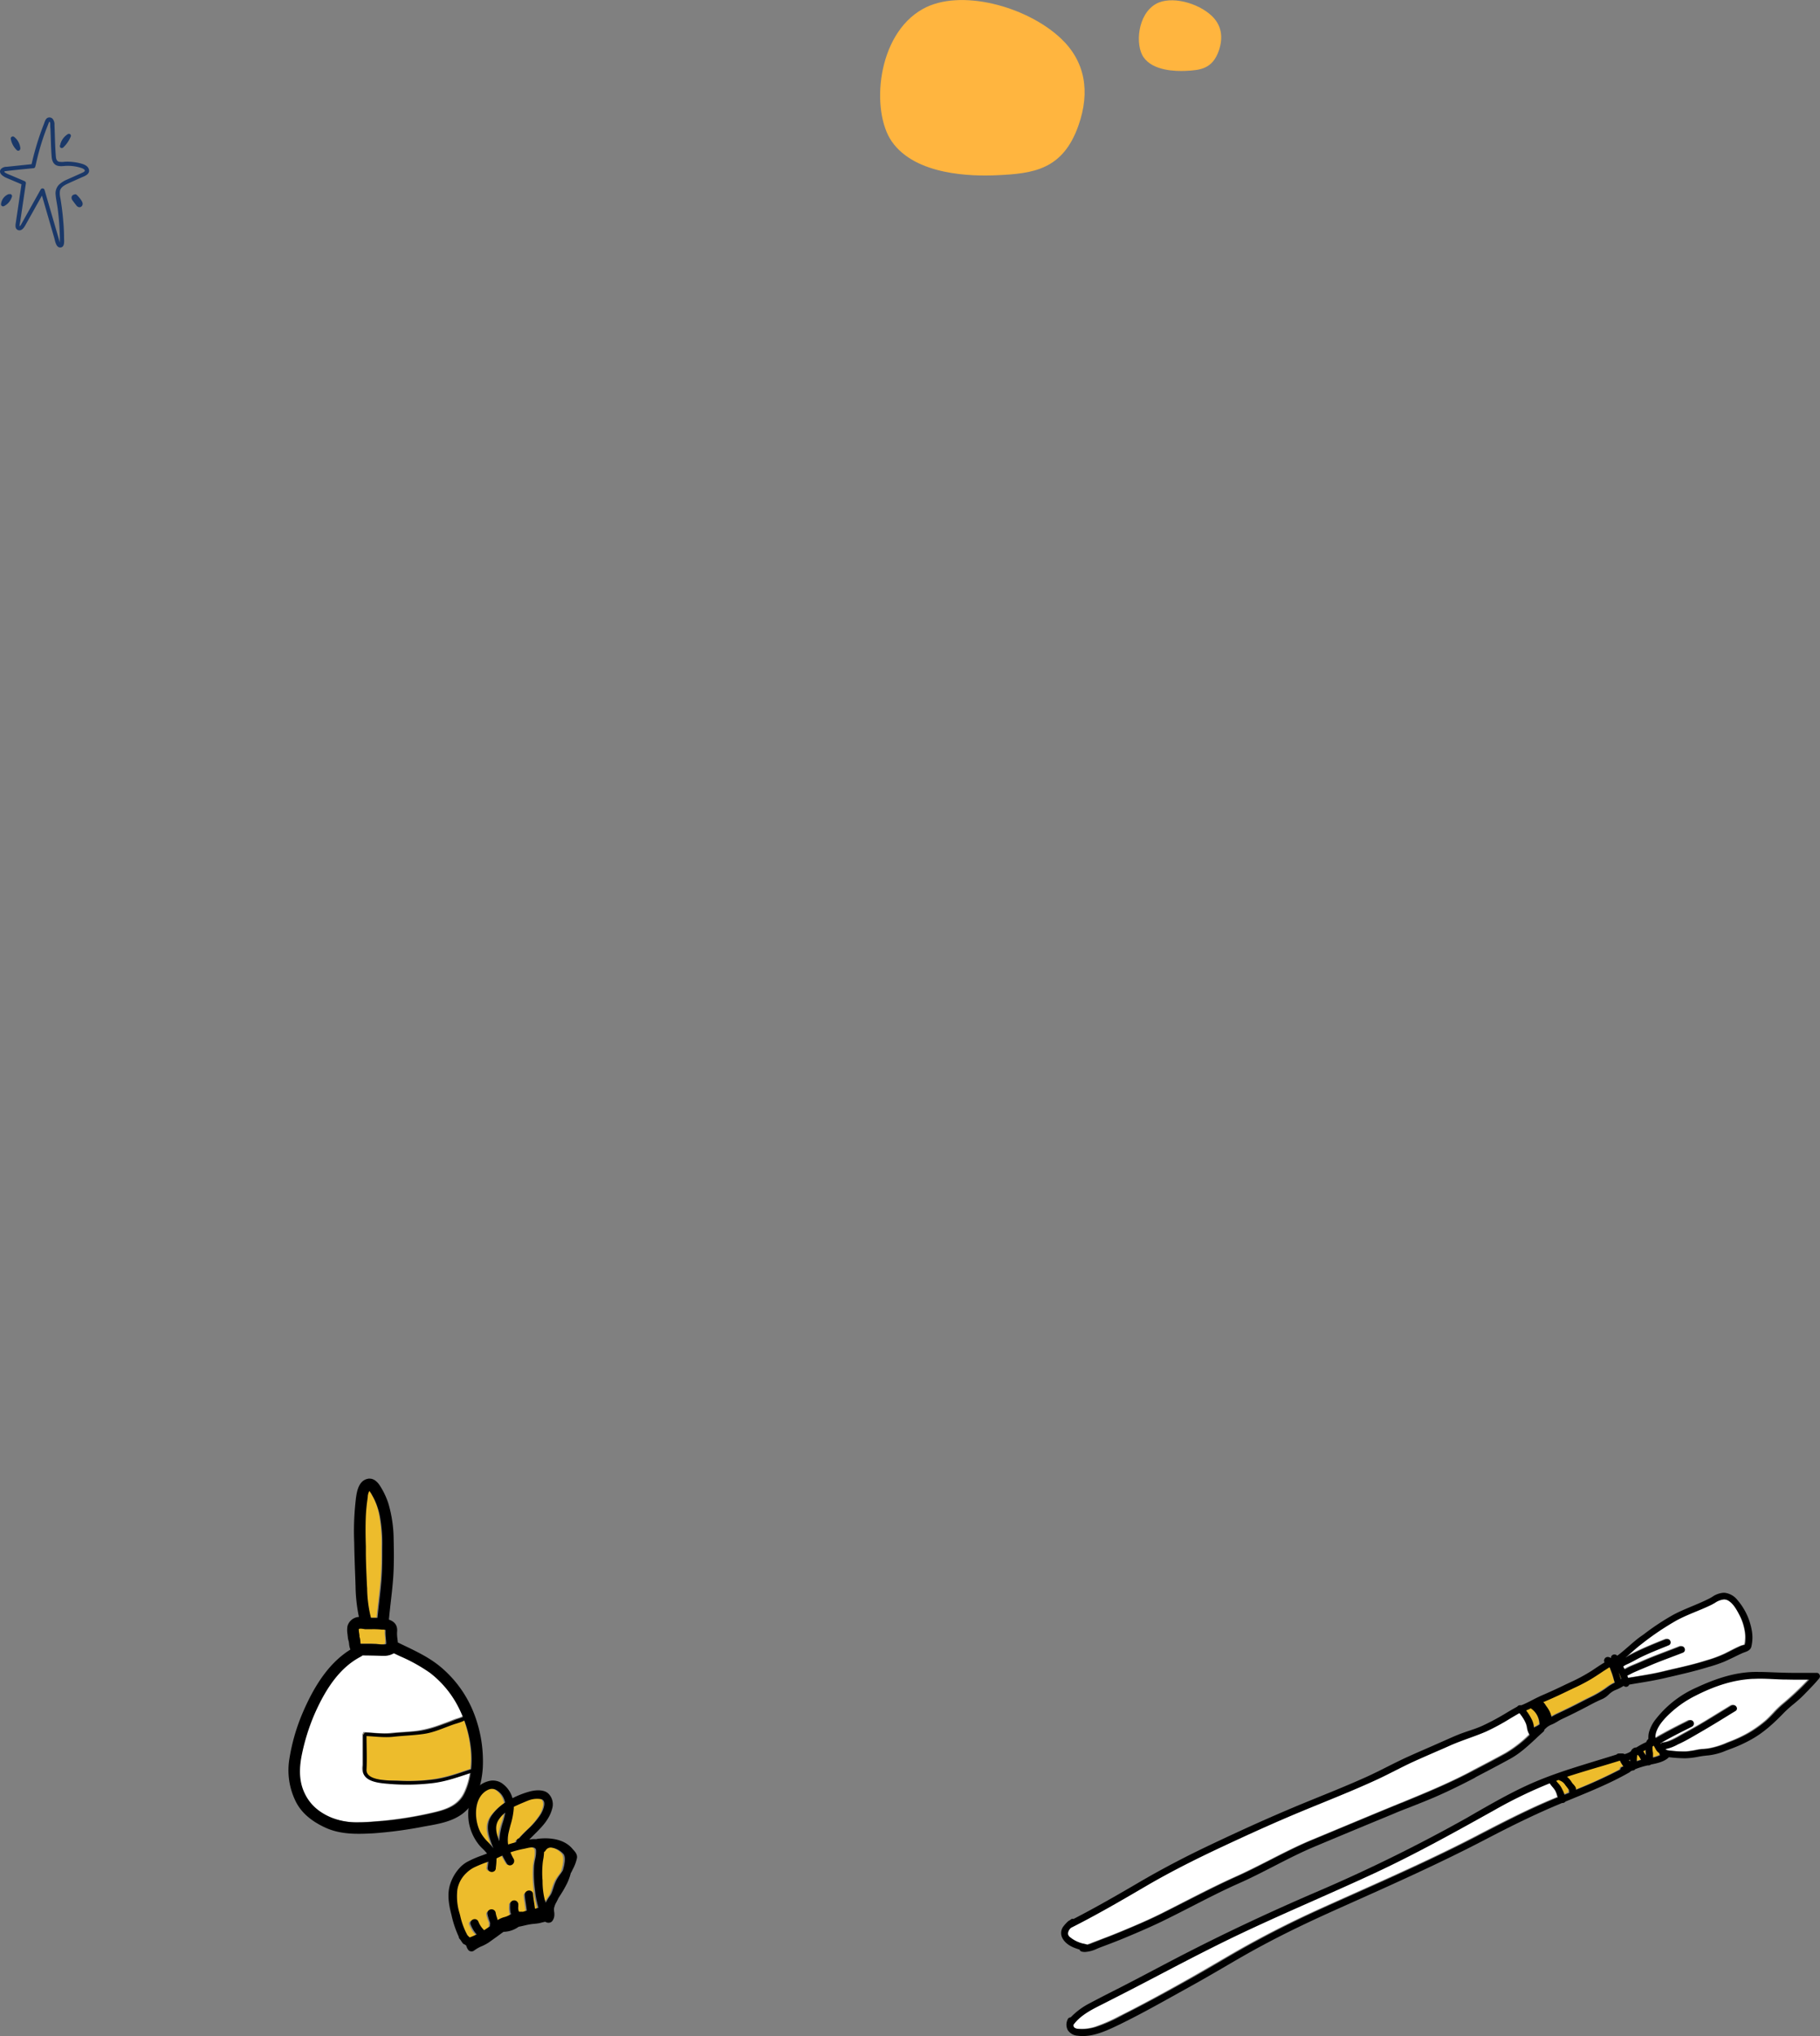 <svg xmlns="http://www.w3.org/2000/svg" viewBox="0 0 769.73 860.87"><rect x="0" y="0" width="769.73" height="860.87" fill="#808080" stroke="none"/><defs><style>.cls-1{fill:#ffb53f;}.cls-2{fill:#1a3869;}.cls-3{fill:#fff;}.cls-4{fill:#edbc2c;}</style></defs><title>many</title><g id="图层_2" data-name="图层 2"><g id="图层_9" data-name="图层 9"><path class="cls-1" d="M326.74-608.88c10.22,9.68,12.38,22.43,7.39,36.66-6.6,18.85-19.11,20.44-34.75,21.12-10.2.45-34.21.15-44.25-14.31-8.88-12.79-6.42-45.14,13.15-56C284.08-630.25,312.35-622.52,326.74-608.88Z" transform="translate(122.01 625.2)"/><path class="cls-1" d="M390.45-618.51c4.12,3.9,5,9,3,14.77-2.66,7.59-7.7,8.23-14,8.51-4.11.18-13.78.05-17.82-5.77-3.58-5.15-2.59-18.18,5.29-22.57C373.27-627.12,384.65-624,390.45-618.51Z" transform="translate(122.01 625.2)"/><path class="cls-2" d="M-84.44-553.67c-.5-1.58-2.33-2.15-3.76-2.51a22.68,22.68,0,0,0-6.31-.64,8.58,8.58,0,0,1-2.58,0c-1-.28-1.21-1.26-1.29-2.2-.38-4.41-.39-8.88-.59-13.3a3.73,3.73,0,0,0-.78-2.64,1.87,1.87,0,0,0-2.27-.34c-.85.53-1.13,1.79-1.47,2.66-.44,1.11-.85,2.22-1.26,3.35a117.14,117.14,0,0,0-3.9,13.51l-6.82.72-3.74.39a3.32,3.32,0,0,0-2.33.87c-1.49,1.76.93,3.25,2.3,3.83l6.32,2.69-1.53,10.35c-.27,1.84-.55,3.68-.82,5.52-.18,1.21-.59,3,1,3.53,1.35.41,2.33-.94,2.9-1.94.92-1.61,1.81-3.23,2.72-4.85l4.38-7.83q1.64,5.64,3.28,11.27c.64,2.18,1.27,4.35,1.9,6.53.38,1.29.73,4.23,2.63,4.14s1.56-2.73,1.54-4q0-3.47-.32-6.92c-.18-2.25-.42-4.49-.74-6.72-.15-1.09-.32-2.17-.5-3.26a8.14,8.14,0,0,1-.18-3c.36-1.66,2.06-2.52,3.48-3.17,2-.92,4-1.8,6-2.7C-85.79-550.87-83.84-551.78-84.44-553.67Zm-3.64,1.91-5.51,2.46A11.08,11.08,0,0,0-97.16-547a5.23,5.23,0,0,0-1.32,4.16c.15,1.91.6,3.82.85,5.72a111,111,0,0,1,.93,12.09c0,.57,0,1.15,0,1.73,0,.22,0,.46,0,.69,0-.05,0-.09,0-.07a9.07,9.07,0,0,1-.26-.89c-.17-.55-.33-1.11-.49-1.67q-.93-3.18-1.85-6.36l-3.9-13.39a.89.89,0,0,0-1.61-.08q-2.3,4.1-4.58,8.19l-2.21,3.94-1.18,2.12c-.16.27-.3.57-.49.83s-.51.49-.5.5a17.17,17.17,0,0,1,.29-1.88l.36-2.41.66-4.49,1.38-9.32a.89.89,0,0,0-.48-1l-5.34-2.27c-.83-.36-1.73-.66-2.53-1.1-.15-.08-.76-.4-.74-.63s.56-.25.78-.28c3.84-.48,7.71-.81,11.56-1.22a.85.85,0,0,0,.77-.91,1.1,1.1,0,0,0,.12-.29,108.54,108.54,0,0,1,3-11.07c.61-1.85,1.28-3.69,2-5.5l.48-1.21c.12-.29.23-.89.54-.49.2.24.15.77.16,1.05,0,.57,0,1.15.08,1.72.17,3.93.21,7.88.51,11.81.12,1.47.57,3,2,3.67s3.2.22,4.72.23a18.07,18.07,0,0,1,5.8.89c.45.15,1.47.54,1.51,1.11S-87.62-552-88.08-551.76Z" transform="translate(122.01 625.2)"/><path class="cls-2" d="M-95.19-562.92a13.15,13.15,0,0,0,3.09-4.52.87.87,0,0,0-.22-1,.9.9,0,0,0-1.07,0,7.25,7.25,0,0,0-3.1,4.21.69.69,0,0,0,0,.25l0,0a.88.88,0,0,0,.1,1.23A.9.9,0,0,0-95.19-562.92Zm1.08-2.5s0,0,0,0l0,0C-94.1-565.42-94.12-565.39-94.11-565.42Z" transform="translate(122.01 625.2)"/><path class="cls-2" d="M-113.63-561.77s0-.05,0-.08a.82.82,0,0,0,.23-.66A7.07,7.07,0,0,0-116-567.3a.9.9,0,0,0-1-.1.87.87,0,0,0-.47.84,8.8,8.8,0,0,0,2.61,4.89A.88.88,0,0,0-113.63-561.77Z" transform="translate(122.01 625.2)"/><path class="cls-2" d="M-117.63-543.14a1,1,0,0,0-.45.06.79.79,0,0,0-.4,0,5.13,5.13,0,0,0-3.09,4.09.89.89,0,0,0,.29.83.86.86,0,0,0,.87.16,6.55,6.55,0,0,0,3.48-4.15A.89.89,0,0,0-117.63-543.14Zm-1.06.82v0h0C-118.72-542.22-118.77-542.14-118.69-542.32Zm-.63,2.15h0l0,0Zm-1.6.52Zm2.81-1.64h0l0,0h0S-118-541.34-118.11-541.29Z" transform="translate(122.01 625.2)"/><path class="cls-2" d="M-89.61-542.85a.88.88,0,0,0-1-.09,1.33,1.33,0,0,0-1.12,1.06,1.8,1.8,0,0,0,.42,1.44c.5.68,1,1.35,1.52,2a2,2,0,0,0,1.11.83,1.34,1.34,0,0,0,1.45-.7c.49-.89-.14-1.82-.64-2.54A12.87,12.87,0,0,0-89.61-542.85Z" transform="translate(122.01 625.2)"/><path class="cls-3" d="M433.6,177.2l-1.45.65c-13.18,5.84-26.81,11.88-39.95,18.43-9,4.43-18.27,9.32-25.77,13.24l-5.32,2.79-1.3.68c-4.84,2.53-10.59,5.5-16.46,8.43-4.54,2.26-9.24,4.62-12.31,8.69l-.06.06-.11.11v.15c-.06,1.25.77,2,2.48,2.14.55.05,1.14.08,1.75.08a20,20,0,0,0,5.89-.91A68.53,68.53,0,0,0,351.69,227l.1,0,1.76-.9.17-.08c10.27-5.22,20.39-10.84,28-15.15,3.25-1.84,6.54-3.76,9.73-5.61l1.33-.77c4.94-2.89,10.54-6.17,16.09-9.15,8.64-4.68,17.76-9.2,27.11-13.43,4.84-2.19,9.72-4.38,14.44-6.49l.13-.06c16.8-7.51,34.17-15.27,50.76-23.85l2.35-1.23c9.52-4.92,19.36-10,29.42-14.27l2.1-.87,1.37-.56-.09-.33c-.07-.23-.14-.46-.21-.72a8.53,8.53,0,0,0-.89-2.23c-.33-.48-.71-.93-1.06-1.36l-.16-.18a18.57,18.57,0,0,1-1.18-1.55l-.17-.25-.28.11a193.93,193.93,0,0,0-22.88,11l-.58.33c-16.31,9.1-33.19,18.51-50.46,26.55C450.34,169.77,441.83,173.54,433.6,177.2Z" transform="translate(122.01 625.2)"/><path class="cls-4" d="M571.53,118l-.1-.16a5.89,5.89,0,0,0-1.22-1.75l-.22-.17-.53.34,0,.15a11.87,11.87,0,0,0-.21,2.71v.54l.51-.19c.58-.22,1.18-.43,1.78-.61l.46-.14-.26-.41C571.64,118.17,571.59,118.06,571.53,118Z" transform="translate(122.01 625.2)"/><path class="cls-4" d="M567.06,117.81l-.5.22-.5.2-.56.22.45.43a.29.29,0,0,1,.08.07c.13.12.3.26.45.42l.7.71-.06-1.14c0-.19,0-.39,0-.59Z" transform="translate(122.01 625.2)"/><path class="cls-4" d="M562.89,122.85l0-.2a1,1,0,0,1,.86-.89l.18,0,.49-.1-.24-.44c-.21-.38-.44-.76-.65-1.08a3.37,3.37,0,0,1-.19-.32l-.11-.18a5,5,0,0,1-.47-1l-.12-.34-.35.11c-2.81.89-5.68,1.75-8.47,2.58l-.86.26c-4.29,1.28-8.74,2.61-13.05,4.09l-.63.21.51.43a9.21,9.21,0,0,1,1.9,2.25,5.81,5.81,0,0,0,.74.93l.27-.25-.23.3a6.47,6.47,0,0,1,.73.91,1.33,1.33,0,0,1,.2,1,.41.41,0,0,0,0,.11l-.06.6.57-.23a204.7,204.7,0,0,0,18.8-8.59Z" transform="translate(122.01 625.2)"/><path class="cls-4" d="M541.3,131l-.09-.11c-.27-.36-.57-.73-.82-1s-.51-.61-.75-.94a5.17,5.17,0,0,0-2.58-2.13,1.16,1.16,0,0,1-.35-.18l-.15-.13-.2.07-1.06.39-.47.19.32.39c.21.25.42.51.64.76l.1.12a9.44,9.44,0,0,1,1.59,2.21c.09.22.2.43.31.65a10.48,10.48,0,0,1,.74,1.8.36.36,0,0,1,0,.1l.16.47.39-.16q1-.41,2-.84l.29-.12-.07-.31a3.51,3.51,0,0,1-.07-1.07Z" transform="translate(122.01 625.2)"/><path class="cls-4" d="M572.57,115.93l.08.13.45.71.72,1.15,0-1.36c0-.32,0-.64,0-1v-.11c0-.39,0-.81,0-1.22l0-.62-1.89,1.09.22.33C572.2,115.33,572.39,115.63,572.57,115.93Z" transform="translate(122.01 625.2)"/><path class="cls-4" d="M579.39,115.39a9.34,9.34,0,0,1-1-.81,9,9,0,0,1-.66-1.1l-.09-.16c-.2-.37-.43-.76-.63-1.09l-.24-.4-.33.32a2.4,2.4,0,0,1-.47.37l-.16.11,0,.18a14,14,0,0,0,.12,2.28c0,.36.07.64.08.85,0,.59,0,1.07,0,1.5l0,.48.48-.1a13.33,13.33,0,0,0,3.13-1l.4-.2-.26-.36a.84.84,0,0,1-.18-.58v-.2Z" transform="translate(122.01 625.2)"/><path class="cls-3" d="M624.62,102.16c1.07-.93,2.06-2,3-3l.31-.33a45.23,45.23,0,0,1,3.43-3.35,123.79,123.79,0,0,0,11.39-10.7l.55-.63h-1.8l-4,0c-2.22,0-4.07,0-5.83-.08-1.22,0-2.42-.08-3.76-.15-2-.09-4.24-.19-6.44-.19-1,0-2,0-3,.07-7.7.41-15.64,2.75-24.3,7.19a45.59,45.59,0,0,0-9.86,6.63c-2.87,2.6-5.93,5.72-7,9.24a7.66,7.66,0,0,0-.31,2.25v.23l.22.1.15.06.13.06.18.08.17-.1.14-.08c4.76-2.77,9.65-5.23,13.88-7.34a.92.92,0,0,1,.44-.1,1,1,0,0,1,.92.82,1.08,1.08,0,0,1-.57,1.26c-4.65,2.32-9,4.52-13.36,7l-.26.16.1.28a.42.42,0,0,0,.07.15c0,.08.07.15.1.23l.29.76L580,112s.05-.07.08-.12a.83.83,0,0,1,.69-.36c2.62-.16,5.75-2,7.83-3.19,1-.57,2-1.11,2.94-1.63l1.15-.63c.95-.52,1.92-1.06,2.87-1.6,3.49-2,7-4.2,10.4-6.29l.81-.49,1.84-1.13,1.17-.71a1,1,0,0,1,.58-.17,1.24,1.24,0,0,1,1.14.87.83.83,0,0,1-.42,1l-.34.2-2.92,1.81-.4.24c-3.73,2.29-7.58,4.65-11.43,6.87-.51.29-1,.59-1.49.86-2.19,1.27-4.45,2.58-6.74,3.67l-.59.29-.38.18a18,18,0,0,1-5.17,1.92l-1,.14.88.54c.29.18.58.34.87.49l.06,0h.06a51,51,0,0,0,6.56.56c.49,0,1,0,1.56,0a36.46,36.46,0,0,0,4.91-.76,22,22,0,0,1,2.78-.33h.06c.57,0,1.15-.09,1.73-.17a34,34,0,0,0,8.17-2.51l0,0,1-.39a54.75,54.75,0,0,0,8-3.76A50,50,0,0,0,624.62,102.16Z" transform="translate(122.01 625.2)"/><path d="M498.54,143.34a663.87,663.87,0,0,1-64.82,31.86c-19.65,8.49-37.59,16.94-54.86,25.82-4.55,2.34-9.15,4.76-13.6,7.11s-9,4.73-13.56,7.07c-1.36.69-2.74,1.38-4.06,2.06-2.88,1.46-5.85,3-8.73,4.53a30.25,30.25,0,0,0-8.11,6h0a1.33,1.33,0,0,0-1.27.88,5,5,0,0,0,.05,4.5,5.35,5.35,0,0,0,4.14,2.37,16,16,0,0,0,2.22.15c4.54,0,9-1.83,12.83-3.6,8.69-4.07,17.23-8.81,25.49-13.4,2.16-1.21,4.41-2.44,6.61-3.67,4.78-2.63,9.56-5.4,14.19-8.1,5.66-3.3,11.52-6.74,17.42-9.86,9.21-4.93,19.18-9.74,32.32-15.61l3.37-1.51c19.19-8.57,39-17.44,57.95-27.32,8.76-4.57,19.17-9.85,29.93-14.39l2.58-1.08h.21a1.61,1.61,0,0,0,1.24-.61l2.89-1.19c8-3.29,16.37-6.7,24.12-11.14a1.72,1.72,0,0,0,.54-.46l.46-.22.25-.11h.06a1.54,1.54,0,0,0,1.23-.59,35.62,35.62,0,0,1,5.18-1.58,2.34,2.34,0,0,0,.39,0,1.43,1.43,0,0,0,.95-.34l.25-.06c2.59-.54,5.53-1.17,7.43-3.06a64.12,64.12,0,0,0,6.74.45h.13a33.19,33.19,0,0,0,5.49-.63,37.72,37.72,0,0,1,4.23-.58A26.52,26.52,0,0,0,608,115l1.67-.63a60.48,60.48,0,0,0,9-4.09c5.71-3.16,10.31-7.67,14.16-11.65a50.69,50.69,0,0,1,3.81-3.37c1.27-1.06,2.58-2.15,3.76-3.35l.75-.75c2.19-2.24,4.27-4.35,6.25-6.73a1.45,1.45,0,0,0,.14-1.52,1.24,1.24,0,0,0-1.14-.78h-7.65c-2.11,0-3.86,0-5.46-.05s-3.34-.09-5-.16c-2.26-.09-4.6-.19-6.9-.19l-1.28,0c-9.5.14-18.18,3.63-24.69,6.63a44.64,44.64,0,0,0-17.66,14,15.66,15.66,0,0,0-2.3,4.63,8.13,8.13,0,0,0-.32,2.38,6.34,6.34,0,0,0,0,.68,3,3,0,0,0-.92,1.36,32.9,32.9,0,0,0-3.87,2.07,2.94,2.94,0,0,0-.26.17,2.56,2.56,0,0,0-2.27,1.45.55.55,0,0,0-.06.18,7.72,7.72,0,0,1-2.74,1.21,1.41,1.41,0,0,0-.85-.29l-.32,0a1.49,1.49,0,0,0-.36,0h-.76a1.5,1.5,0,0,0-1.1.47c-2.75.87-5.56,1.73-8.28,2.55-8.08,2.49-16.46,5-24.47,8.29-9.32,3.79-18.2,8.86-26.79,13.77Zm79.83-35.89c1-3.42,4-6.5,6.86-9.06A45.53,45.53,0,0,1,595,91.82c8.6-4.41,16.49-6.76,24.15-7.16.93,0,1.91-.07,3-.07,2.13,0,4.32.1,6.43.2,1.24.06,2.51.12,3.76.15,1.72,0,3.57.07,5.84.07h5A122.7,122.7,0,0,1,631.8,95.67a46.65,46.65,0,0,0-3.55,3.48c-1,1.07-2.08,2.2-3.21,3.19a48.52,48.52,0,0,1-7.24,5.17,55.51,55.51,0,0,1-8,3.74l-1.06.41a34,34,0,0,1-8.08,2.49c-.59.08-1.19.12-1.77.17a21.41,21.41,0,0,0-2.82.33,37,37,0,0,1-4.86.75c-.5,0-1,0-1.53,0a51.6,51.6,0,0,1-6.52-.55c-.3-.16-.58-.31-.84-.47a18.06,18.06,0,0,0,5.29-2l1-.46c2.32-1.1,4.59-2.42,6.78-3.69.49-.29,1-.58,1.47-.85,4-2.3,8-4.76,11.85-7.12,1.08-.68,2.17-1.34,3.26-2a1.19,1.19,0,0,0,.58-1.4,1.59,1.59,0,0,0-1.49-1.14,1.37,1.37,0,0,0-.78.23l-3,1.84c-3.65,2.24-7.43,4.57-11.2,6.77-1.17.67-2.39,1.33-3.56,2s-2.28,1.23-3.4,1.87c-2.05,1.2-5.14,3-7.66,3.15a1.23,1.23,0,0,0-1,.52,1,1,0,0,0-.1.16c0-.1-.08-.19-.12-.27a1,1,0,0,1,0-.1c4.17-2.42,8.33-4.51,13.32-7a1.46,1.46,0,0,0,.78-1.67,1.38,1.38,0,0,0-1.28-1.12,1.22,1.22,0,0,0-.63.17c-4.49,2.23-9.26,4.64-13.89,7.33l-.14.09-.29-.13A7,7,0,0,1,578.37,107.45Zm-1.51,5.86a3.36,3.36,0,0,0,.54-.42c.23.37.48.83.71,1.24a7.27,7.27,0,0,0,.72,1.18,9.44,9.44,0,0,0,1,.85,1.16,1.16,0,0,0,.25.8,13,13,0,0,1-3,1c0-.43,0-.92,0-1.53,0-.23,0-.53-.09-.89A13.34,13.34,0,0,1,576.86,113.31ZM574,114.72c0,.41,0,.83.06,1.22s0,.74,0,1.1l-.47-.76c-.2-.33-.4-.67-.62-1Zm-3.56,2.19.2-.12a6.11,6.11,0,0,1,1.15,1.65c.09.17.18.34.27.48-.63.19-1.25.41-1.8.62A13.53,13.53,0,0,1,570.43,116.91Zm-3,1.92c0,.21,0,.4,0,.59v.15c-.15-.16-.31-.3-.47-.44a.87.87,0,0,1-.1-.08C567,119,567.2,118.92,567.38,118.83Zm-13.12,3.07c2.9-.87,5.89-1.76,8.83-2.69a5.49,5.49,0,0,0,.51,1.07c.08.14.19.32.31.5s.43.68.63,1l-.13,0a1.3,1.3,0,0,0-1.2,1.22,205.08,205.08,0,0,1-18.77,8.58.17.17,0,0,1,0-.07,1.73,1.73,0,0,0-.26-1.21,7,7,0,0,0-.78-1,6.05,6.05,0,0,1-.73-.89,8.88,8.88,0,0,0-2-2.35C545.19,124.6,549.79,123.24,554.26,121.9Zm-17.11,5.5a1.39,1.39,0,0,0,.47.24,4.83,4.83,0,0,1,2.38,2c.26.33.51.65.77,1s.56.68.81,1a4,4,0,0,0,.08,1.19l-2.07.85c0-.07,0-.14-.05-.19a8.84,8.84,0,0,0-.76-1.86l-.31-.64a9.51,9.51,0,0,0-1.64-2.3c-.25-.29-.48-.58-.73-.86C536.45,127.64,536.8,127.52,537.15,127.4Zm-26.62,12.43a193.07,193.07,0,0,1,22.83-11,17.34,17.34,0,0,0,1.21,1.58,18.63,18.63,0,0,1,1.18,1.51,7.51,7.51,0,0,1,.86,2.15c.07.24.14.47.2.7-1.2.5-2.21.91-3.15,1.32-10.28,4.35-20.32,9.56-30,14.57l-1.79.94c-16.63,8.59-34,16.37-50.86,23.9-4.75,2.12-9.65,4.31-14.45,6.48-9.22,4.18-18.35,8.69-27.12,13.45-5.44,2.92-10.87,6.08-16.1,9.15-3.61,2.1-7.35,4.3-11.05,6.38-7.67,4.31-17.78,9.93-28.05,15.13-.64.33-1.29.65-1.92,1a66.45,66.45,0,0,1-10.76,4.75,19.41,19.41,0,0,1-5.78.91,16.18,16.18,0,0,1-1.71-.08c-2-.19-2.19-1.06-2.14-1.75l.1-.12c3-4,7.68-6.33,12.18-8.58,5.91-3,11.64-5.93,16.46-8.44l6.63-3.46c8.41-4.41,17.11-8.95,25.75-13.25,13.27-6.61,27.05-12.71,40.37-18.61,8.56-3.8,17.43-7.73,26.07-11.75,17.27-8.05,34.15-17.45,50.48-26.56Z" transform="translate(122.01 625.2)"/><path class="cls-4" d="M524.56,101.12a8.25,8.25,0,0,1,1.06,2.93,7.41,7.41,0,0,0,.15,1l.15.74.49-.57a1.1,1.1,0,0,1,.45-.31,7.93,7.93,0,0,0,1.83-1.1l.16-.11v-.21a8.72,8.72,0,0,0-3.72-7l-.09-.07-.18-.22-.26.13c-.64.33-1.32.66-2,1l-.44.2.29.37A19,19,0,0,1,524.56,101.12Z" transform="translate(122.01 625.2)"/><path class="cls-3" d="M588.94,72.77c-1.77.71-3.58,1.39-5.43,2.08-2.6,1-5.84,2.21-8.87,3.52l-.21.09-2.38,1-.61.25c-1.23.53-2.52,1.06-3.77,1.64l-.55.28-.33.18c-.39.21-.85.45-1.33.65l-.34.13.13.34c.12.34.24.68.34,1l.09.31.33,0c.7-.13,1.41-.24,2.13-.35l1.52-.25c3.84-.63,7.8-1.28,11.67-2.22l4.56-1.09.2,0c4.23-1,8.6-2,12.81-3.33l.81-.25a51.27,51.27,0,0,0,7.59-2.84l1.39-.7.38-.19c1.55-.81,3.34-1.73,5.14-2.48.2-.06.38-.1.53-.13a2.93,2.93,0,0,0,.67-.2c.24-.12.4-.44.49-1.62v-.14a15.39,15.39,0,0,0-.07-3.8,22.53,22.53,0,0,0-2.25-7.07c-1.3-2.53-2.75-5.1-4.81-6.46a4,4,0,0,0-2.31-.75,8.37,8.37,0,0,0-4,1.5l-.34.2-1.15.62c-2.1,1-4.29,1.93-6.42,2.82l-.11,0c-2.66,1.1-5.4,2.24-8,3.62a115.84,115.84,0,0,0-14.65,9.81l0,0c-1.45,1.09-2.83,2.28-4.36,3.6-.9.79-1.87,1.62-2.87,2.43l-2.66,2.16L565,75.55l1.35-.71.58-.32c.74-.39,1.49-.79,2.25-1.16,4.07-2,8.25-3.71,12.93-5.58a1,1,0,0,1,.4-.08,1.08,1.08,0,0,1,1,.93.94.94,0,0,1-.62,1.12l-1.12.46c-3.49,1.39-7.09,2.84-10.53,4.5-.75.36-1.56.79-2.55,1.33-.8.44-1.74.94-2.68,1.38l-.38.19-.13.06a7.55,7.55,0,0,0-1.86,1l-.22.19.14.26.59,1.21.13.29.31-.1a5.43,5.43,0,0,0,1.14-.56l.61-.32c.89-.41,1.84-.82,2.89-1.26s2.19-.92,3.1-1.33,1.91-.82,2.87-1.22c2.11-.87,4.29-1.7,6.39-2.5l2.14-.82c1.45-.55,2.94-1.11,4.39-1.7a1.33,1.33,0,0,1,.43-.07,1.08,1.08,0,0,1,1,.92A1,1,0,0,1,588.94,72.77Z" transform="translate(122.01 625.2)"/><path class="cls-3" d="M501.12,123.1c4.35-2.26,9-4.69,13.41-7.12a51.15,51.15,0,0,0,10.05-7.79l.26-.23-.22-.28a6,6,0,0,1-1-2.69v0a8.08,8.08,0,0,0-.56-2,18.47,18.47,0,0,0-2.88-4.51l-.2-.22-.27.14c-1.38.78-2.78,1.61-4.1,2.39a90.38,90.38,0,0,1-9.94,5.38c-2.37,1-4.84,1.93-7.23,2.8l-.76.27c-2.3.84-4.67,1.72-7,2.72l-5,2.2-1,.43c-3.2,1.39-6.5,2.83-9.72,4.3-2.69,1.23-5.35,2.57-7.94,3.88l-.28.15c-2.17,1.09-4.41,2.22-6.65,3.27-7.7,3.59-15.69,6.85-23.43,10l-.69.29c-2.95,1.2-6,2.45-9,3.69-9.64,4-20.12,8.71-33,14.73s-23.22,11.38-32.55,16.84c-11,6.47-21,12.25-31.36,17.44l-.1.08a.38.38,0,0,0-.09.09,3.65,3.65,0,0,0-1.26,2.62,2.4,2.4,0,0,0,1,1.74,14.4,14.4,0,0,0,6.74,3,1,1,0,0,1,.51.25l.15.12.18,0a17.18,17.18,0,0,0,2.23-.75l.4-.17.35-.14,4.19-1.58c2.47-.9,5.14-2,8.21-3.25,6-2.49,11-4.66,15.94-7.1,3.28-1.63,6.59-3.33,9.81-5l.83-.42c6.82-3.49,13.87-7.08,20.95-10.26,4.91-2.2,9.72-4.66,14.36-7l.23-.12c5.68-2.9,11.54-5.9,17.54-8.41l3.19-1.33c10-4.15,20.24-8.45,30.51-12.68l2.71-1.11,1.59-.65h0c9.57-3.93,19.49-8,28.89-12.91Z" transform="translate(122.01 625.2)"/><path class="cls-4" d="M562.25,81.25l-.69.28c.23.67.44,1.38.65,2,0,.18.11.36.16.54l.1.29,0,.11a.22.22,0,0,1,.05.08l.47,1,.24-1.1a1.38,1.38,0,0,1,.08-.27l.07-.13,0-.14C563.07,83.1,562.69,82.18,562.25,81.25Z" transform="translate(122.01 625.2)"/><path class="cls-4" d="M560.43,86.22l.07,0,.26-.15-.09-.28c-.15-.51-.31-1-.45-1.53-.28-.92-.62-2.08-1.05-3.15V81c0-.1-.09-.21-.14-.35l0-.12c-.16-.41-.35-.91-.57-1.4l-.16-.39-.37.22c-1.56.94-3.09,2-4.24,2.73-1.39.91-2.51,1.64-3.55,2.29-2.2,1.34-4.61,2.49-6.93,3.6l-.3.15-2.33,1.11c-3.8,1.85-7.29,3.45-10.65,4.87l-.44.19.3.38c.08.09.15.18.23.26l.1.12a2.55,2.55,0,0,1,.43.56,9.27,9.27,0,0,0,.59.86l.1.13a9.05,9.05,0,0,1,.62.91,10.08,10.08,0,0,1,1.33,3.22l.09.53.46-.28c.93-.54,1.75-1,2.5-1.33,3.91-1.82,7.38-3.53,10.58-5.22.91-.48,1.85-.94,2.74-1.38A46.69,46.69,0,0,0,557,88.37a18.94,18.94,0,0,1,3.41-2.13Z" transform="translate(122.01 625.2)"/><path d="M502.21,126.16c4.78-2.5,9.74-5.09,14.54-7.73,4.06-2.24,7.42-5.37,10.69-8.39,1-1,2.15-2,3.26-3a1.42,1.42,0,0,0,.49-1,12.7,12.7,0,0,0,1-.88,8.52,8.52,0,0,1,2.19-1.25,12.43,12.43,0,0,0,1.15-.55l1.11-.63a19.08,19.08,0,0,1,1.77-1c4-1.86,8.07-3.9,12.48-6.26,1.57-.83,3.22-1.63,4.91-2.35a9.62,9.62,0,0,0,2.56-1.82,9.68,9.68,0,0,1,2.15-1.6c.33-.17.73-.34,1.16-.51a16.87,16.87,0,0,0,3-1.57,1.46,1.46,0,0,0,1,.41,1.37,1.37,0,0,0,1.34-.93l2.86-.49c4.07-.65,8.27-1.36,12.38-2.31.92-.23,1.84-.43,2.75-.64,4.65-1.08,9.45-2.2,14.08-3.58l1.17-.35A63.15,63.15,0,0,0,607,77.48c1.47-.62,2.92-1.34,4.32-2,1.13-.55,2.31-1.14,3.46-1.65a8.55,8.55,0,0,1,.93-.36c1.2-.45,2.56-.93,2.95-2.33a16.67,16.67,0,0,0,.2-7,26.66,26.66,0,0,0-6-12.74,8.14,8.14,0,0,0-5.48-3.14,4.43,4.43,0,0,0-.52,0,9.57,9.57,0,0,0-4.76,1.76c-.51.29-1,.58-1.47.81-2.31,1.16-4.72,2.16-7.05,3.14-2.67,1.11-5.43,2.26-8,3.65a103.84,103.84,0,0,0-12.39,8.21L571.52,67c-1.62,1.19-3.18,2.56-4.7,3.88s-3.16,2.78-4.86,4a1.43,1.43,0,0,0-1.15-.53,1.57,1.57,0,0,0-1.26.6,1.17,1.17,0,0,0-.2.87s0,0-.05.06a2.3,2.3,0,0,0-1.36-.48,1.55,1.55,0,0,0-1.46,1.09,1.41,1.41,0,0,0,.13,1.22c-1.69,1-3.36,2.13-5,3.23l-.65.42A72.27,72.27,0,0,1,542.37,86c-.71.33-1.43.68-2.14,1-3.24,1.59-6.69,3.17-10.22,4.69-1.36.6-2.67,1.26-3.94,1.92-1.49.77-3,1.56-4.62,2.2h-.58a1.41,1.41,0,0,0-1.19.59c-1.48.82-3,1.69-4.39,2.53a102,102,0,0,1-10.51,5.64c-1.84.82-3.78,1.47-5.65,2.1-.7.24-1.41.47-2.1.72-2.41.84-4.78,1.9-7.07,2.92l-1.44.63c-1.5.67-3,1.32-4.52,2-3.92,1.71-8,3.47-12,5.31-2.54,1.19-5.08,2.46-7.55,3.71-2.79,1.4-5.68,2.86-8.58,4.17-6.66,3-13.52,5.81-20.18,8.5-4.27,1.74-8.69,3.53-13,5.38-10.08,4.27-20.84,9.15-32.91,14.88C379,160,369.26,165.13,360,170.54c-8.42,4.94-18.21,10.6-28,15.65a1.14,1.14,0,0,0-1.25.32,4,4,0,0,1-.53.34,2.38,2.38,0,0,0-.72.52l0,0a16.8,16.8,0,0,0-1.89,2.12,4.58,4.58,0,0,0-.18,5c1.17,2.08,3.48,3.59,7.09,4.61a1.43,1.43,0,0,0,1.12.91,5.41,5.41,0,0,0,1.21.13,13.78,13.78,0,0,0,5.09-1.37l1.33-.55c2.88-1.06,5.93-2.22,9-3.46,5-2.07,10.93-4.56,16.68-7.31,4.44-2.15,8.91-4.44,13.23-6.65,6.39-3.28,13-6.68,19.67-9.63,5.07-2.24,10.08-4.81,14.91-7.3,5.57-2.86,11.32-5.81,17.19-8.27,10.26-4.32,20.7-8.64,30.81-12.82l2.9-1.2c2.31-1,4.67-1.89,7-2.79,3.24-1.29,6.6-2.61,9.85-4,5.24-2.26,10.82-4.95,17.09-8.23ZM584.53,69a1.47,1.47,0,0,0-1.38-1.23,1.3,1.3,0,0,0-.55.12c-4.67,1.86-8.85,3.58-13,5.58-.88.44-1.77.92-2.63,1.37-.51.28-1,.56-1.54.82,1-.79,1.93-1.61,2.87-2.43,1.39-1.22,2.86-2.47,4.34-3.59a116.45,116.45,0,0,1,14.64-9.81c2.58-1.37,5.32-2.51,8-3.62,2.17-.89,4.39-1.81,6.52-2.85.51-.26,1-.56,1.51-.83a8,8,0,0,1,3.81-1.44,3.59,3.59,0,0,1,2.09.68c2,1.3,3.41,3.83,4.69,6.31a22.08,22.08,0,0,1,2.2,7,14.64,14.64,0,0,1,.09,3.71v.14c-.1,1.1-.24,1.29-.3,1.33a2.11,2.11,0,0,1-.56.15,4.87,4.87,0,0,0-.6.16c-1.75.73-3.48,1.62-5.18,2.49l-1.77.89a49.58,49.58,0,0,1-7.53,2.82l-.82.25c-4.25,1.35-8.69,2.38-13,3.37l-4.57,1.09c-4,1-8.1,1.64-12.08,2.29l-3.21.52c-.1-.33-.22-.67-.34-1,.47-.2.93-.43,1.37-.67l.87-.45c1.43-.66,2.92-1.28,4.36-1.88l2.6-1.1c2.91-1.26,5.93-2.41,8.86-3.51,1.78-.67,3.62-1.36,5.43-2.08a1.31,1.31,0,0,0,.83-1.53,1.45,1.45,0,0,0-1.38-1.23,1.54,1.54,0,0,0-.55.11c-1.86.75-3.75,1.45-5.59,2.15-2.41.93-4.92,1.87-7.35,2.87-1,.4-1.93.81-2.87,1.23s-2.05.9-3.09,1.32-2,.82-2.92,1.27l-.62.33a5.66,5.66,0,0,1-1.08.53c-.18-.39-.38-.78-.59-1.21a7.77,7.77,0,0,1,1.75-1l.55-.25c.9-.43,1.82-.91,2.69-1.39s1.68-.91,2.52-1.32c3.6-1.75,7.39-3.24,11-4.7l.59-.26A1.3,1.3,0,0,0,584.53,69ZM563.68,84.55a2,2,0,0,0-.1.35c0-.06-.07-.1-.1-.15-.07-.27-.17-.54-.25-.83-.21-.67-.42-1.36-.65-2A22.72,22.72,0,0,1,563.68,84.55Zm-22.32,5.08,2.31-1.1a77.06,77.06,0,0,0,7.27-3.78c1.22-.74,2.41-1.52,3.58-2.29,1.36-.92,2.78-1.85,4.22-2.72.23.53.43,1.09.6,1.5.06.18.12.32.16.43.41,1,.72,2.08,1,3.12.13.51.29,1,.45,1.54a.3.3,0,0,0-.08,0,18.8,18.8,0,0,0-3.47,2.17A46,46,0,0,1,550,92.79c-.9.45-1.82.91-2.74,1.39-3.29,1.73-6.75,3.43-10.56,5.21-.88.41-1.76.89-2.54,1.35a9.57,9.57,0,0,0-1.36-3.34,10.51,10.51,0,0,0-.67-1,10.73,10.73,0,0,1-.63-.92,5.31,5.31,0,0,0-.53-.69,3.83,3.83,0,0,1-.28-.29C534,93.12,537.48,91.53,541.36,89.63Zm-15.94,7.49a.5.5,0,0,0,.13.11,8.41,8.41,0,0,1,3.59,6.7,8.1,8.1,0,0,1-1.76,1,1.6,1.6,0,0,0-.59.41c-.06-.33-.11-.67-.13-.9a9.32,9.32,0,0,0-1.09-3.08,21,21,0,0,0-2.14-3.34C524,97.8,524.68,97.49,525.42,97.12Zm-54.64,40-4.3,1.76c-10.18,4.2-20.51,8.51-30.5,12.68l-3.21,1.33c-6.09,2.55-12,5.61-17.79,8.55-4.66,2.38-9.47,4.86-14.32,7-7.28,3.27-14.51,7-21.5,10.54-3.31,1.68-6.74,3.43-10.12,5.12-4.94,2.45-10,4.61-15.93,7.1-2.4,1-5.25,2.16-8.18,3.25L341,196l-.27.1-.78.3a13.84,13.84,0,0,1-2.17.73,1.39,1.39,0,0,0-.69-.33,13.94,13.94,0,0,1-6.56-2.94,2.12,2.12,0,0,1-.86-1.47,3.46,3.46,0,0,1,1.17-2.35s.07-.06.09-.1c10.56-5.31,20.88-11.29,31.38-17.44,9.33-5.47,19.67-10.81,32.53-16.83s23.27-10.68,33-14.72c3.14-1.31,6.36-2.62,9.48-3.89,7.8-3.19,15.86-6.47,23.65-10.1,2.34-1.1,4.67-2.28,6.94-3.43,2.57-1.29,5.24-2.65,7.91-3.87,3.55-1.62,7.2-3.19,10.73-4.73,1.68-.72,3.36-1.46,5-2.2,2.46-1.07,5-2,7.48-2.9s5-1.81,7.47-2.88a95.09,95.09,0,0,0,10-5.4c1.34-.8,2.72-1.62,4.09-2.39a18,18,0,0,1,2.83,4.42,8.7,8.7,0,0,1,.54,2,6.25,6.25,0,0,0,1,2.86,52,52,0,0,1-10,7.74c-4.42,2.43-9,4.82-13.41,7.12l-1.92,1C490.28,129.16,480.37,133.23,470.78,137.16Z" transform="translate(122.01 625.2)"/><path class="cls-4" d="M107.46,136.39a2.06,2.06,0,0,0-1.69-1.21,10.56,10.56,0,0,0-6,.84c-1.8.74-3.82,1.58-5.7,2.57l-.23.13v.83a32.78,32.78,0,0,1-1.32,6.85l-.08.28c-.27,1-.53,2-.76,3a14.35,14.35,0,0,0-.24,5.22l.08.54.51-.18c1.13-.38,2.24-.71,3.44-1l.31-.07,0-.32v-.18a1,1,0,0,1,.81-1l.16,0,.11-.13c1.1-1.27,2.32-2.46,3.57-3.69a34,34,0,0,0,5.61-6.51C106.9,141,108.22,138.06,107.46,136.39Z" transform="translate(122.01 625.2)"/><path class="cls-4" d="M83.72,164.61a6,6,0,0,0,.09-.63c.08-.6.15-1.22.21-1.84l0-.72-1.41.54a49.59,49.59,0,0,0-5.39,2.22,14.19,14.19,0,0,0-3.34,2.41A13,13,0,0,0,70,173.76,24.67,24.67,0,0,0,71,184.22l.1.29c.06.22.11.44.17.67l0,.11a31.2,31.2,0,0,0,3,8.07l0,.06a13,13,0,0,0,1,1.1l.2.18.26-.1a28.19,28.19,0,0,0,3-1.32l.53-.31-.44-.44,0,0a3.33,3.33,0,0,1-.26-.24c-.27-.34-.6-.73-.87-1.14a16.72,16.72,0,0,1-1.28-2.49,1.17,1.17,0,0,1,.25-1.34,1.51,1.51,0,0,1,1.26-.41,1.21,1.21,0,0,1,.87.76,11.14,11.14,0,0,0,1.83,3.06L81,191a4.4,4.4,0,0,1,.36.41l.25.31.35-.22c.66-.42,1.31-.85,2-1.3l0,0,.56-.41.24-.16-.05-.29a1.73,1.73,0,0,1,.05-.74,2.63,2.63,0,0,0-.32-1.54,1,1,0,0,0-.09-.3l-.09-.23a18.82,18.82,0,0,1-.62-2.26,1.14,1.14,0,0,1,.32-1,1.42,1.42,0,0,1,1.44-.3,1.2,1.2,0,0,1,.83,1,12,12,0,0,0,.52,2l0,.15c.12.34.22.66.31,1l.14.61.53-.33a10,10,0,0,1,2.85-1.25,8.59,8.59,0,0,0,2.28-1c.17-.1.35-.18.52-.26l.4-.2-.17-.4a3.33,3.33,0,0,1-.28-.93,10.19,10.19,0,0,1-.1-2.55c0-.14,0-.29,0-.44v-.21a1,1,0,0,1,.31-.68,1.45,1.45,0,0,1,1.15-.39,1.31,1.31,0,0,1,1.09,1.47v.11c0,.15,0,.3,0,.46a4.92,4.92,0,0,0,.18,2.12,2.69,2.69,0,0,0,.24.43l.15.25.28,0a9.32,9.32,0,0,1,1.4,0,.42.42,0,0,0,.19,0l.1,0c.44-.13.83-.26,1.3-.36l.12,0s.09,0,.14-.07l.4-.16,0-.33c-.09-1-.23-2-.39-2.92v-.16c-.2-1.19-.37-2.36-.45-3.55a1.21,1.21,0,0,1,.37-1,1.42,1.42,0,0,1,1.48-.31,1.1,1.1,0,0,1,.71,1c.08,1.1.25,2.2.4,3.27l0,.29c.14.81.29,1.73.39,2.65l.07.58.54-.2a8.48,8.48,0,0,1,1.15-.33l.69-.18-.11-.43c-.07-.27-.13-.52-.2-.75-.11-.51-.21-.87-.27-1.11a2.06,2.06,0,0,1-.07-.32l0-.07a33.12,33.12,0,0,1-.81-4.75,52.66,52.66,0,0,1-.44-10.83,20.81,20.81,0,0,1,.39-2.32l0-.16a13.14,13.14,0,0,0,.38-4.07,1.56,1.56,0,0,0-.66-1.19c-1-.66-2.72-.27-4,0l-.66.15a47,47,0,0,0-6,1.55l-.47.16.19.45a20.5,20.5,0,0,0,1.43,2.71,1.39,1.39,0,0,1-.24,1.73,1.37,1.37,0,0,1-1,.39,1.06,1.06,0,0,1-.78-.54A35.84,35.84,0,0,1,90,159.3l-.19-.41-.41.2-.63.3-.06,0-.21.1,0,0a.46.46,0,0,0-.17.07l-.12,0-.23.12-1.07.51-.27.12v.3a25.75,25.75,0,0,1-.28,4l0,.3a1.27,1.27,0,0,1-.36.73,1.35,1.35,0,0,1-1.53.18A1.23,1.23,0,0,1,83.72,164.61Z" transform="translate(122.01 625.2)"/><path class="cls-4" d="M83,131.41a8.2,8.2,0,0,0-2,1.45c-4,3.87-3.81,11.71-1.34,16.75a18.23,18.23,0,0,0,3.41,4.51,32.67,32.67,0,0,1,2.22,2.58l2.06,2.73-1.28-3.17c-.06-.14-.09-.28-.16-.41l-.17-.45c-1.59-4.24-3.24-8.62-.36-12.67a22.42,22.42,0,0,1,5.54-5.28l.25-.17-.06-.3a8.86,8.86,0,0,0-.29-1,8.09,8.09,0,0,0-4.08-4.8A4.36,4.36,0,0,0,83,131.41Z" transform="translate(122.01 625.2)"/><path class="cls-4" d="M107.38,157.13a1.35,1.35,0,0,1-.5.51l-.2.13V158c0,.81-.17,1.62-.29,2.41l0,.23c-.1.64-.21,1.28-.3,2a42.56,42.56,0,0,0-.14,6.81l0,.49c0,.33,0,.66,0,1l0,.21a31.12,31.12,0,0,0,.92,7.26l0,.09a2.35,2.35,0,0,1,.11.24l0,.15.11.33v.1l0,.08.13.31.09.28.54,0,.23-.21,0-.08a18,18,0,0,1,1.47-2.49l.1-.15c.15-.21.29-.43.45-.65l.21-.33.06-.1c.06-.14.11-.26.15-.38s.2-.46.26-.66c.18-.43.32-.87.47-1.3l.13-.41a20.13,20.13,0,0,1,1.2-3.16,17.32,17.32,0,0,1,1.18-1.83l.21-.29a15.54,15.54,0,0,0,1.33-2l0-.09c1.1-3.72,1.15-6.19.15-7.36a8.74,8.74,0,0,0-5.41-2.84,2.93,2.93,0,0,0-2.32.79A4.14,4.14,0,0,0,107.38,157.13Z" transform="translate(122.01 625.2)"/><path class="cls-4" d="M91.12,141.44l.19-1.19-.93.77c-.39.33-.7.6-1,.87a12,12,0,0,0-2,2.45c-1.86,3-.85,6.25.36,9.32l.85,2.17,0-2.33a28.73,28.73,0,0,1,1.53-8.23A30.19,30.19,0,0,0,91.12,141.44Z" transform="translate(122.01 625.2)"/><path d="M77.22,199.89a1.72,1.72,0,0,0,1.29-.36,14.77,14.77,0,0,1,3.29-1.86,19,19,0,0,0,2.82-1.5c1.1-.76,2.19-1.57,3.27-2.33s2-1.5,3.07-2.22h0a11.33,11.33,0,0,0,6.38-2.14c.81-.15,1.58-.32,2.34-.51.92-.21,1.84-.43,2.78-.56.48-.08,1-.13,1.48-.17.64-.07,1.3-.14,2-.26.31-.06.69-.16,1.08-.26s1.06-.27,1.59-.36a2.42,2.42,0,0,0,2.17.28,2,2,0,0,0,.66-.42,4.34,4.34,0,0,0,1-2.67,6.57,6.57,0,0,0-.08-1.41,8.2,8.2,0,0,1-.06-1.4,8.09,8.09,0,0,1,1.09-2.78c.06-.16.15-.32.23-.49a11.08,11.08,0,0,0,.58-1.19c.16-.23.31-.44.41-.62l.21-.32a51.79,51.79,0,0,0,3-5.2,22.4,22.4,0,0,0,1.55-4.3c.2-.32.35-.61.49-.89s.22-.47.34-.71a17.41,17.41,0,0,0,1.81-4.87c.2-1.42-.73-2.61-1.7-3.58-4.35-5.56-12.72-4.81-15.19-4.46a1.75,1.75,0,0,0-.35.11,11,11,0,0,0-2.94.17c.72-.75,1.44-1.46,2.15-2.17,3.12-3.1,6.34-6.31,7.54-10.88a6.37,6.37,0,0,0-1.66-6.44c-1.8-1.69-5.23-1.54-7.83-.83a37,37,0,0,0-7.29,2.83,11.32,11.32,0,0,0-4.83-6.55,6.93,6.93,0,0,0-5.54-.6,10,10,0,0,0-4.33,2.48c-3.75,3.64-4.43,9.81-3.83,14.38a20.65,20.65,0,0,0,3.67,9.1A16.66,16.66,0,0,0,82,156.38a22.17,22.17,0,0,1,1.7,1.79,1.72,1.72,0,0,1,.25.35c-.7.28-1.44.56-2.13.81a42.85,42.85,0,0,0-6.43,2.82,13.65,13.65,0,0,0-2.5,1.9,18.55,18.55,0,0,0-4.77,8.35c-1,3.9-.2,8.14.73,11.76l.07.26A43.73,43.73,0,0,0,72,193.66a1.65,1.65,0,0,0,.41,1c.13.14.25.29.38.44.29.47.58.89.87,1.3a1.62,1.62,0,0,0,.89.58,6.06,6.06,0,0,0,.6.42,6,6,0,0,0,.86,1.85A1.74,1.74,0,0,0,77.22,199.89Zm30.87-42a1.84,1.84,0,0,0,.34-.27,3.05,3.05,0,0,0,.32-.38,2.34,2.34,0,0,1,.44-.58,2.51,2.51,0,0,1,2-.66,8.34,8.34,0,0,1,5.09,2.69c.61.71,1.07,2.5-.23,6.92a14.92,14.92,0,0,1-1.3,1.91,18.84,18.84,0,0,0-1.42,2.2,21,21,0,0,0-1.27,3.3c-.18.53-.35,1.08-.55,1.61-.11.32-.27.65-.43,1l-.07.1-.09.16c-.17.24-.32.49-.49.73a20.1,20.1,0,0,0-1.62,2.7.05.05,0,0,1,0,0c0-.1-.09-.21-.14-.32v-.09c-.07-.18-.1-.35-.16-.52s-.08-.22-.13-.33a32.75,32.75,0,0,1-.93-7.36c0-.51,0-1-.07-1.51a41.61,41.61,0,0,1,.14-6.74q.12-1,.3-1.92A23.81,23.81,0,0,0,108.09,157.87Zm-7.16-21.59a10.08,10.08,0,0,1,5.73-.81,1.61,1.61,0,0,1,1.35.94c.64,1.39-.43,4.06-1.33,5.52a33.13,33.13,0,0,1-5.55,6.43c-1.21,1.17-2.46,2.4-3.58,3.72a1.39,1.39,0,0,0-.76.36,1.57,1.57,0,0,0-.44,1.1.57.57,0,0,1,0,.13c-1.16.3-2.3.64-3.47,1a14.43,14.43,0,0,1,.23-5.07c.25-1.1.54-2.2.83-3.28a31.79,31.79,0,0,0,1.34-7c0-.18,0-.37,0-.57C97.07,137.88,99,137.09,100.93,136.28ZM89.19,153.33c-1.19-3-2.14-6.11-.41-8.91a11.7,11.7,0,0,1,1.92-2.36,11.35,11.35,0,0,1,1-.84,30.06,30.06,0,0,1-.92,3.76A29.93,29.93,0,0,0,89.19,153.33Zm-4.81.33a17.84,17.84,0,0,1-3.33-4.41c-2.4-4.89-2.61-12.48,1.25-16.22a7.26,7.26,0,0,1,1.92-1.36,3.82,3.82,0,0,1,3.32-.21A7.58,7.58,0,0,1,91.38,136a8.41,8.41,0,0,1,.27.93,24.62,24.62,0,0,0-3.29,2.66A21.44,21.44,0,0,0,86,142.31c-3,4.25-1.32,8.74.31,13.09.11.29.22.57.33.87A28.94,28.94,0,0,0,84.38,153.66ZM75.65,193a31.13,31.13,0,0,1-3-8.07c-.08-.31-.16-.62-.26-1a24.3,24.3,0,0,1-.95-10.26,12.59,12.59,0,0,1,3.8-6.93,13.26,13.26,0,0,1,3.22-2.33,52.59,52.59,0,0,1,5.34-2.2l.75-.29c-.06.62-.12,1.23-.22,1.82,0,.22,0,.42-.07.62a1.68,1.68,0,0,0,.93,1.76,1.8,1.8,0,0,0,2-.26,1.62,1.62,0,0,0,.49-1l0-.3a29,29,0,0,0,.3-4l1.06-.51.3-.15.18-.08a1.91,1.91,0,0,0,.32-.16l.64-.3a34.36,34.36,0,0,0,1.88,3.4,1.47,1.47,0,0,0,1.1.75,1.76,1.76,0,0,0,1.41-.51,1.82,1.82,0,0,0,.31-2.3A19.25,19.25,0,0,1,93.87,158a44,44,0,0,1,6-1.54l.69-.16c1.14-.27,2.86-.65,3.65-.1a1.15,1.15,0,0,1,.49.87,13.46,13.46,0,0,1-.42,4,22.63,22.63,0,0,0-.39,2.43,52.07,52.07,0,0,0,.45,10.92,29.7,29.7,0,0,0,.81,4.81,1.59,1.59,0,0,0,.08.39c.08.28.18.66.28,1.09.06.25.13.49.19.76l-.25.06a10.33,10.33,0,0,0-1.19.34c-.12-.9-.25-1.81-.38-2.67-.18-1.14-.37-2.33-.45-3.52a1.55,1.55,0,0,0-1-1.4,1.89,1.89,0,0,0-2,.41,1.61,1.61,0,0,0-.5,1.37c.09,1.22.27,2.42.46,3.58.14,1,.3,2,.4,3l-.28.12a13.26,13.26,0,0,0-1.33.38H99a11.53,11.53,0,0,0-1.45,0,3.84,3.84,0,0,1-.22-.39,4.53,4.53,0,0,1-.14-1.9c0-.2,0-.4,0-.58a1.75,1.75,0,0,0-1.48-1.93,1.83,1.83,0,0,0-1.52.51,1.42,1.42,0,0,0-.46,1c0,.21,0,.43,0,.63a12,12,0,0,0,.13,2.67,4.26,4.26,0,0,0,.3,1c-.19.08-.37.18-.54.27a8.55,8.55,0,0,1-2.16.93,10,10,0,0,0-3,1.31c-.09-.4-.21-.78-.34-1.19a9.74,9.74,0,0,1-.49-1.89,1.73,1.73,0,0,0-1.14-1.38,1.87,1.87,0,0,0-1.89.4,1.56,1.56,0,0,0-.46,1.41,14.06,14.06,0,0,0,.67,2.43l0,.14A3,3,0,0,1,85,187a3.6,3.6,0,0,1,.31,1.29,2.17,2.17,0,0,0-.07.94l-.6.44c-.6.43-1.25.86-1.92,1.29-.15-.19-.31-.36-.47-.55l-.19-.2a9.83,9.83,0,0,1-1.75-2.93,1.67,1.67,0,0,0-1.2-1,1.93,1.93,0,0,0-1.68.52,1.61,1.61,0,0,0-.34,1.84,16.14,16.14,0,0,0,1.32,2.55,11.43,11.43,0,0,0,.91,1.2c.08.09.19.19.31.3a.07.07,0,0,0,0,0,28,28,0,0,1-3,1.3A11,11,0,0,1,75.65,193Z" transform="translate(122.01 625.2)"/><path class="cls-3" d="M9.56,99.41a88.63,88.63,0,0,0-5,16.07c-1.32,6-1.21,11.07.33,15.34,2.09,5.78,6.17,9.85,12.43,12.44a30.38,30.38,0,0,0,11.88,2c3,0,6-.26,9-.51l.75-.07a159.28,159.28,0,0,0,21.28-3.39c5.78-1.28,11.17-2.9,13.92-8.53A30,30,0,0,0,76.73,124l.1-.72-.69.22-2,.67a71,71,0,0,1-14.16,3.63,92.14,92.14,0,0,1-17.9.32l-.68-.06c-3.38-.28-9-.74-10.11-4.21a6.58,6.58,0,0,1-.1-2.24c0-.34.05-.67.05-1V108c0-.13,0-.15.05-.16l.26-.1,0-.27s0-.32.32-.32c1.11.06,2.21.15,3.28.23,1.69.12,3.43.26,5.16.26a25.7,25.7,0,0,0,3.13-.17c1.58-.16,3.21-.27,4.76-.37,2.19-.15,4.43-.29,6.62-.61a51.78,51.78,0,0,0,10.63-3l1.48-.53,1.72-.66c.92-.37,1.87-.75,2.8-1a11.22,11.22,0,0,0,1.78-.69l.37-.18-.16-.39c-.59-1.45-1.23-2.85-1.92-4.16A43.52,43.52,0,0,0,59.34,81.24a70.28,70.28,0,0,0-12.57-7l-.06,0c-.81-.38-1.72-.8-2.77-1.31l-.24-.12-.21.15a7.64,7.64,0,0,1-4.3,1h-.63c-3-.08-5.5-.13-8.1-.15h-.18l-.15.15a1.64,1.64,0,0,1-.54.39C21.5,78.47,15.14,86.45,9.56,99.41Z" transform="translate(122.01 625.2)"/><path class="cls-4" d="M76.92,122.35a40.41,40.41,0,0,0,0-8.23A51.35,51.35,0,0,0,74,101.48l-.18-.49-.46.25a18.62,18.62,0,0,1-3.4,1.29l-1,.33c-1.22.42-2.45.88-3.62,1.34a45,45,0,0,1-8.71,2.63c-2.55.39-5.16.59-7.7.78-1.75.13-3.58.26-5.36.47a30.18,30.18,0,0,1-3.09.15c-1.76,0-3.53-.12-5.24-.26-1-.06-2-.14-3-.19l-.47,0v.48c0,1.57,0,3.18.05,4.74.05,3.12.11,6.36-.05,9.5a3.26,3.26,0,0,0,.91,2.5c2.28,2.45,8.39,2.58,11.67,2.64l1.17,0c1.72.08,3.3.12,4.87.12A73,73,0,0,0,61.65,127a73.28,73.28,0,0,0,12.14-3.28l2.82-.93.29-.1Z" transform="translate(122.01 625.2)"/><path class="cls-4" d="M29.7,62.42c-.87,0-1.31.3-1.31.89a10.54,10.54,0,0,0,.15,1.55l0,.19c0,.23.08.46.11.7v.06a2.09,2.09,0,0,1,.05.33l0,.16.06.14c0,.07,0,.14.08.24a6.39,6.39,0,0,1,.27,1.65c0,.28,0,.56.07.84v.07s0,.07,0,.11l0,.18.16.11.07.06.13.09h1.62l2.16,0c1.08,0,2,0,2.82.06l.29,0,.79.08.2,0c.57,0,1.17.12,1.75.12a5.65,5.65,0,0,0,1.33-.14l.27-.09.06-.26a2.91,2.91,0,0,0,.09-.73c0-.38,0-.78-.09-1.21L40.82,67c0-.44-.1-1-.13-1.45s0-1.19,0-1.81a.58.58,0,0,0-.11-.44c-.26-.3-.79-.35-1.49-.39l-.44,0a37,37,0,0,0-4.26-.17H32.08a1.59,1.59,0,0,1-.4,0l-.08,0-.21,0-.19,0A9.71,9.71,0,0,0,29.7,62.42Z" transform="translate(122.01 625.2)"/><path class="cls-4" d="M31.47,31.49c0,4.11.23,8.3.43,12.35L32,45.91a55,55,0,0,0,1.66,12.53l.09.34h.36l.41,0h2.76l0-.41c.21-2.28.46-4.53.74-7s.65-5.61.88-8.55c.4-4.66.41-9.15.4-14.12a65.08,65.08,0,0,0-1-13.39,29,29,0,0,0-2-6.45c-.35-.79-.76-1.55-1.17-2.28l0,0c-.15-.29-.3-.58-.46-.86l0-.06a4,4,0,0,0-.25-.36l-.07-.1a5.21,5.21,0,0,1-.45-.66l-.31-.61-.44.53a5.74,5.74,0,0,0-.83,2.81l0,.21a2.84,2.84,0,0,1,0,.42,72.29,72.29,0,0,0-.73,7.72c-.19,4.36-.1,8.8-.05,12.72C31.43,29.3,31.45,30.4,31.47,31.49Z" transform="translate(122.01 625.2)"/><path d="M74.76,100c-.26.67-2,1.26-2.66,1.45-1.54.46-3,1.15-4.53,1.7-4,1.44-7.76,2.92-12,3.53-3.75.54-7.58.57-11.35,1s-7.61-.14-11.5-.32c-.94,0-1.12,1.42-.17,1.46,4,.17,7.84.76,11.86.32,4.38-.49,8.76-.58,13.09-1.24s8.27-2.58,12.41-4c1.69-.58,5.49-1.39,6.25-3.33A.73.73,0,0,0,74.76,100Z" transform="translate(122.01 625.2)"/><path d="M78.08,122.62c-5.22,1.65-10.25,3.63-15.69,4.45a82.41,82.41,0,0,1-16.08.69c-3.23-.14-13.55.21-13.31-4.71.23-4.72,0-9.54,0-14.27,0-.92-1.45-1.13-1.45-.18v12.56a11.74,11.74,0,0,0,.08,3.35c1.26,4,7.8,4.29,11.17,4.59a92.5,92.5,0,0,0,18-.33c6.25-.72,11.9-2.93,17.84-4.81C79.54,123.68,79,122.33,78.08,122.62Z" transform="translate(122.01 625.2)"/><path d="M15.78,147.65c5,2.26,10.35,2.52,14,2.52,2.09,0,4.16-.1,6.1-.2a178.16,178.16,0,0,0,21.5-2.89l.85-.15c5.37-.94,11.48-2,15.94-5.69,5.84-4.79,7.58-12.9,8-18.84a55.85,55.85,0,0,0-3.62-22.86A48.42,48.42,0,0,0,65.67,80.77c-5-4.57-10.76-7.33-16.84-10.25-.88-.41-1.75-.84-2.6-1.26,0-.55-.11-1.1-.16-1.63a13.79,13.79,0,0,1-.14-2.84c.33-3.33-1.74-4.57-3.46-5.17.23-2.53.52-5.11.8-7.59.38-3.24.75-6.59,1-9.92.41-5.64.32-11.53.2-16.61a54.88,54.88,0,0,0-2.26-15.1,32.17,32.17,0,0,0-3.28-7C37.61,1.18,36,0,34.39,0a2.59,2.59,0,0,0-.48,0c-4.25.59-5,5.37-5.42,8.56v.06a114.84,114.84,0,0,0-.69,18.52v.27c.08,5,.28,10.15.46,15.09l.1,2.92a68.59,68.59,0,0,0,1.43,13.06,5.32,5.32,0,0,0-4.84,3.89A10.51,10.51,0,0,0,25,66l0,.19c.05.41.11.83.14,1.23,0,.18.11.55.18.84s.11.44.16.56c.07.35.11.71.16,1.07a8.13,8.13,0,0,0,.55,2.38c-8.31,5.19-14.85,14-20.55,27.6A82.42,82.42,0,0,0,.4,118.36a29.73,29.73,0,0,0,2.84,18.48C5.58,141.32,9.69,144.88,15.78,147.65ZM32.7,16.08a76.41,76.41,0,0,1,.74-7.67c0-.2.06-.42.08-.64a5.19,5.19,0,0,1,.71-2.58,6.65,6.65,0,0,0,.49.73c.12.15.22.3.28.39.16.31.33.62.5.93.41.74.82,1.5,1.17,2.29a28.46,28.46,0,0,1,2,6.37,65.29,65.29,0,0,1,1,13.29c0,4.74,0,9.38-.38,14.09-.23,2.84-.56,5.73-.88,8.52-.26,2.31-.54,4.68-.76,7.05H35.73c-.27,0-.57,0-.85,0a53.45,53.45,0,0,1-1.62-12.42L33.17,45c-.18-4.26-.4-8.64-.45-13,0-1.1,0-2.19,0-3.27C32.59,24.61,32.53,20.31,32.7,16.08ZM30.52,63.44a8.83,8.83,0,0,1,1.41.16l.44.07a2.11,2.11,0,0,0,.51,0h2.35a35.79,35.79,0,0,1,4.22.17l.45,0c.42,0,1,.06,1.17.22a.11.11,0,0,1,0,.1,14.75,14.75,0,0,0,0,1.88c0,.48.07,1,.13,1.49,0,.21,0,.44.06.65,0,.4.07.8.09,1.18a2,2,0,0,1-.08.63,5.32,5.32,0,0,1-1.21.12A17.53,17.53,0,0,1,38.13,70c-.38,0-.75-.08-1.08-.1-.84,0-1.75-.07-2.86-.07l-2.19,0c-.48,0-1,0-1.45,0a.34.34,0,0,0-.09-.08.68.68,0,0,1,0-.14c0-.28-.06-.54-.07-.82a7.48,7.48,0,0,0-.31-1.77,1,1,0,0,0-.09-.27,1.06,1.06,0,0,0,0-.56c0-.32-.08-.63-.12-.92a8.13,8.13,0,0,1-.14-1.47C29.66,63.73,29.66,63.44,30.52,63.44ZM5.77,116.14a87.48,87.48,0,0,1,5-16C16.31,87.3,22.62,79.39,30.6,75.26a2.27,2.27,0,0,0,.66-.49c2.58,0,5.1.07,8.1.15H40a8.14,8.14,0,0,0,4.57-1.07c.92.45,1.85.9,2.77,1.31a70.57,70.57,0,0,1,12.55,7,43.13,43.13,0,0,1,12,14.48,50.14,50.14,0,0,1,5.37,18.08c.66,6.92-.3,13.26-2.81,18.4-2.65,5.44-8,7-13.6,8.29a159.55,159.55,0,0,1-21.24,3.39l-.36,0c-3,.25-6.18.54-9.31.54a29.83,29.83,0,0,1-11.7-2c-6.15-2.54-10.12-6.52-12.18-12.17C4.57,127,4.47,122.12,5.77,116.14Z" transform="translate(122.01 625.2)"/></g></g></svg>